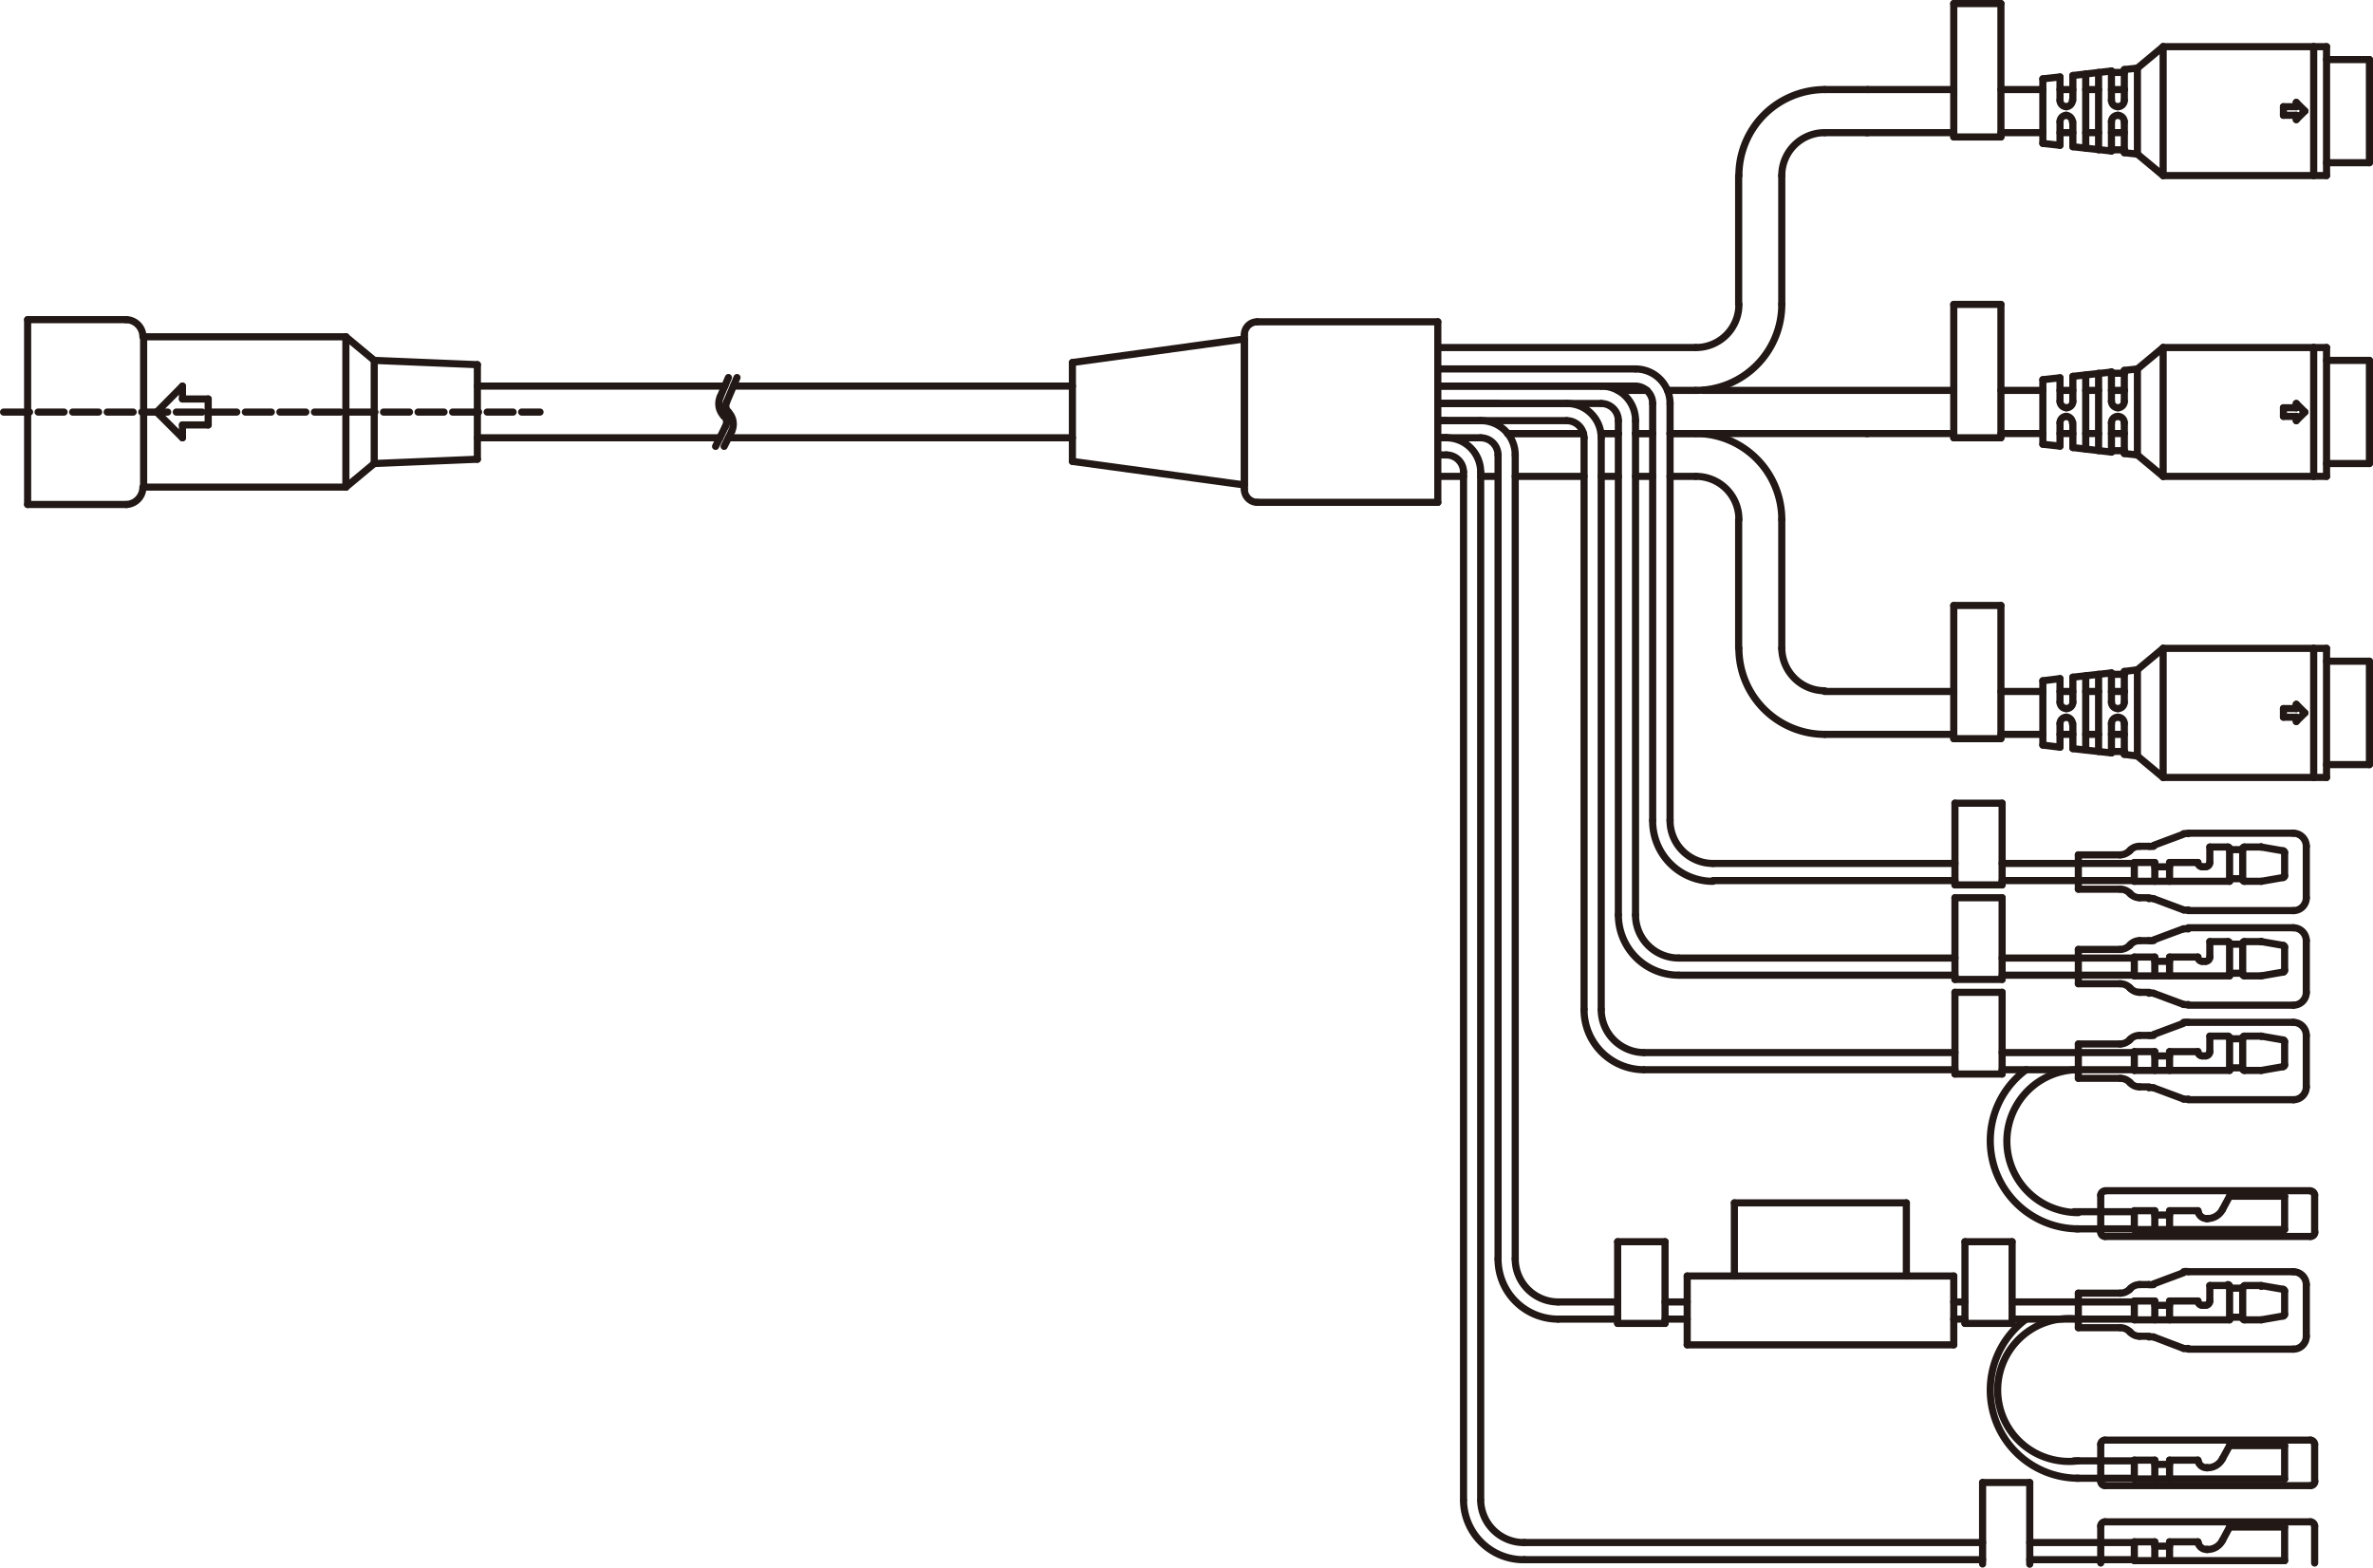 <svg xmlns="http://www.w3.org/2000/svg" viewBox="0 0 99.62 65.82"><defs><style>.cls-1,.cls-2{fill:none;stroke:#221815;stroke-linecap:round;stroke-linejoin:round;stroke-width:0.3px;}.cls-2{stroke-dasharray:1.09 0.36;}</style></defs><g id="Layer_2" data-name="Layer 2"><g id="Layer_1-2" data-name="Layer 1"><path class="cls-1" d="M5.31,21.18A.73.73,0,0,0,6,20.45"/><line class="cls-1" x1="5.31" y1="21.18" x2="1.16" y2="21.18"/><path class="cls-1" d="M6,14.14a.72.72,0,0,0-.72-.72"/><line class="cls-1" x1="1.16" y1="13.42" x2="5.31" y2="13.42"/><line class="cls-1" x1="14.52" y1="20.45" x2="6.03" y2="20.45"/><line class="cls-1" x1="14.52" y1="14.14" x2="14.52" y2="20.45"/><line class="cls-1" x1="6.03" y1="14.14" x2="14.52" y2="14.14"/><line class="cls-1" x1="1.16" y1="13.42" x2="1.16" y2="21.18"/><line class="cls-1" x1="20.04" y1="15.31" x2="20.04" y2="19.28"/><line class="cls-1" x1="20.04" y1="15.31" x2="15.71" y2="15.13"/><line class="cls-1" x1="20.04" y1="19.28" x2="15.71" y2="19.46"/><line class="cls-1" x1="15.71" y1="15.13" x2="15.71" y2="19.46"/><line class="cls-2" x1="0.15" y1="17.3" x2="22.67" y2="17.3"/><line class="cls-1" x1="15.71" y1="15.13" x2="14.52" y2="14.14"/><line class="cls-1" x1="15.71" y1="19.46" x2="14.52" y2="20.45"/><line class="cls-1" x1="6.03" y1="14.14" x2="6.03" y2="20.45"/><line class="cls-1" x1="6.58" y1="17.3" x2="7.66" y2="16.21"/><line class="cls-1" x1="7.66" y1="16.21" x2="7.66" y2="16.75"/><line class="cls-1" x1="7.66" y1="16.75" x2="8.74" y2="16.75"/><line class="cls-1" x1="8.74" y1="16.75" x2="8.74" y2="17.84"/><line class="cls-1" x1="8.74" y1="17.84" x2="7.66" y2="17.84"/><line class="cls-1" x1="7.66" y1="17.84" x2="7.66" y2="18.38"/><line class="cls-1" x1="7.66" y1="18.38" x2="6.58" y2="17.3"/><line class="cls-1" x1="30.94" y1="15.85" x2="30.5" y2="16.89"/><path class="cls-1" d="M30.5,16.89a.37.37,0,0,0,.07.4"/><line class="cls-1" x1="30.46" y1="17.89" x2="30.04" y2="18.74"/><path class="cls-1" d="M30.46,17.89a.36.36,0,0,0-.06-.42"/><line class="cls-1" x1="30.58" y1="15.85" x2="30.23" y2="16.67"/><line class="cls-1" x1="30.38" y1="17.46" x2="30.4" y2="17.47"/><path class="cls-1" d="M30.23,16.67a.74.74,0,0,0,.15.79"/><line class="cls-1" x1="30.71" y1="18.12" x2="30.4" y2="18.74"/><line class="cls-1" x1="30.57" y1="17.29" x2="30.57" y2="17.29"/><path class="cls-1" d="M30.71,18.12a.72.72,0,0,0-.14-.83"/><line class="cls-1" x1="45.02" y1="15.22" x2="45.02" y2="19.37"/><line class="cls-1" x1="45.02" y1="15.22" x2="52.24" y2="14.23"/><line class="cls-1" x1="52.24" y1="14.23" x2="52.24" y2="20.36"/><line class="cls-1" x1="52.24" y1="20.36" x2="45.02" y2="19.37"/><line class="cls-1" x1="60.36" y1="21.09" x2="60.36" y2="13.51"/><line class="cls-1" x1="52.78" y1="21.09" x2="60.36" y2="21.09"/><path class="cls-1" d="M52.24,20.54a.55.55,0,0,0,.54.55"/><line class="cls-1" x1="52.24" y1="14.05" x2="52.24" y2="20.54"/><line class="cls-1" x1="60.36" y1="13.51" x2="52.78" y2="13.51"/><path class="cls-1" d="M52.78,13.51a.54.54,0,0,0-.54.54"/><line class="cls-1" x1="30.43" y1="16.21" x2="20.04" y2="16.21"/><line class="cls-1" x1="30.79" y1="16.21" x2="45.02" y2="16.21"/><line class="cls-1" x1="30.22" y1="18.38" x2="20.04" y2="18.38"/><line class="cls-1" x1="30.58" y1="18.38" x2="45.02" y2="18.38"/><line class="cls-1" x1="97.13" y1="1.96" x2="97.13" y2="7.37"/><line class="cls-1" x1="97.13" y1="7.37" x2="97.67" y2="7.37"/><line class="cls-1" x1="97.67" y1="7.37" x2="97.67" y2="1.96"/><line class="cls-1" x1="97.67" y1="1.96" x2="97.13" y2="1.96"/><line class="cls-1" x1="97.67" y1="2.5" x2="99.47" y2="2.5"/><line class="cls-1" x1="99.47" y1="2.5" x2="99.47" y2="6.83"/><line class="cls-1" x1="99.47" y1="6.83" x2="97.67" y2="6.83"/><line class="cls-1" x1="90.81" y1="1.96" x2="97.13" y2="1.96"/><line class="cls-1" x1="90.81" y1="1.96" x2="90.81" y2="7.37"/><line class="cls-1" x1="90.81" y1="7.37" x2="97.13" y2="7.37"/><line class="cls-1" x1="90.81" y1="1.96" x2="89.73" y2="2.86"/><line class="cls-1" x1="90.81" y1="7.37" x2="89.73" y2="6.47"/><line class="cls-1" x1="89.73" y1="2.86" x2="89.73" y2="6.47"/><line class="cls-1" x1="85.76" y1="3.31" x2="85.76" y2="6.02"/><line class="cls-1" x1="96.76" y1="4.66" x2="96.4" y2="4.3"/><line class="cls-1" x1="96.76" y1="4.66" x2="96.4" y2="5.02"/><line class="cls-1" x1="96.4" y1="5.02" x2="96.4" y2="4.84"/><line class="cls-1" x1="96.4" y1="4.48" x2="96.4" y2="4.3"/><line class="cls-1" x1="96.4" y1="4.48" x2="95.86" y2="4.48"/><line class="cls-1" x1="95.86" y1="4.48" x2="95.86" y2="4.84"/><line class="cls-1" x1="95.86" y1="4.84" x2="96.4" y2="4.84"/><line class="cls-1" x1="88.1" y1="3.04" x2="88.1" y2="6.29"/><line class="cls-1" x1="87.56" y1="3.1" x2="87.56" y2="6.22"/><line class="cls-1" x1="89.18" y1="4.21" x2="89.18" y2="2.92"/><path class="cls-1" d="M88.91,4.48a.27.27,0,0,0,.27-.27"/><line class="cls-1" x1="88.64" y1="2.98" x2="88.64" y2="4.21"/><path class="cls-1" d="M88.64,4.21a.27.27,0,0,0,.27.27"/><line class="cls-1" x1="88.64" y1="5.11" x2="88.64" y2="6.34"/><path class="cls-1" d="M88.91,4.84a.27.27,0,0,0-.27.27"/><line class="cls-1" x1="89.18" y1="5.11" x2="89.18" y2="6.41"/><path class="cls-1" d="M89.18,5.11a.28.28,0,0,0-.27-.27"/><line class="cls-1" x1="87.02" y1="3.17" x2="87.02" y2="4.21"/><path class="cls-1" d="M86.75,4.48A.27.27,0,0,0,87,4.21"/><line class="cls-1" x1="86.48" y1="4.21" x2="86.48" y2="3.23"/><path class="cls-1" d="M86.48,4.21a.27.27,0,0,0,.27.27"/><line class="cls-1" x1="87.02" y1="5.11" x2="87.02" y2="6.16"/><path class="cls-1" d="M87,5.11a.28.28,0,0,0-.27-.27"/><line class="cls-1" x1="86.48" y1="5.11" x2="86.48" y2="6.1"/><path class="cls-1" d="M86.75,4.84a.27.27,0,0,0-.27.27"/><line class="cls-1" x1="86.48" y1="3.76" x2="87.02" y2="3.76"/><line class="cls-1" x1="87.56" y1="3.76" x2="88.1" y2="3.76"/><line class="cls-1" x1="88.64" y1="3.76" x2="89.19" y2="3.76"/><line class="cls-1" x1="89.18" y1="5.57" x2="88.64" y2="5.57"/><line class="cls-1" x1="86.48" y1="3.23" x2="85.76" y2="3.31"/><line class="cls-1" x1="86.48" y1="6.1" x2="85.76" y2="6.02"/><line class="cls-1" x1="88.1" y1="5.57" x2="87.56" y2="5.57"/><line class="cls-1" x1="87.02" y1="5.57" x2="86.48" y2="5.57"/><line class="cls-1" x1="89.73" y1="2.86" x2="89.18" y2="2.92"/><line class="cls-1" x1="88.64" y1="2.98" x2="87.02" y2="3.17"/><line class="cls-1" x1="89.73" y1="6.47" x2="89.18" y2="6.41"/><line class="cls-1" x1="88.64" y1="6.34" x2="87.02" y2="6.16"/><line class="cls-1" x1="88.64" y1="3.04" x2="89.19" y2="3.04"/><line class="cls-1" x1="88.64" y1="6.29" x2="89.19" y2="6.29"/><line class="cls-1" x1="97.13" y1="14.59" x2="97.13" y2="20"/><line class="cls-1" x1="97.13" y1="20" x2="97.67" y2="20"/><line class="cls-1" x1="97.67" y1="20" x2="97.67" y2="14.59"/><line class="cls-1" x1="97.67" y1="14.59" x2="97.13" y2="14.59"/><line class="cls-1" x1="97.67" y1="15.13" x2="99.47" y2="15.13"/><line class="cls-1" x1="99.47" y1="15.13" x2="99.47" y2="19.46"/><line class="cls-1" x1="99.47" y1="19.46" x2="97.67" y2="19.46"/><line class="cls-1" x1="90.81" y1="14.59" x2="97.13" y2="14.59"/><line class="cls-1" x1="90.81" y1="14.59" x2="90.81" y2="20"/><line class="cls-1" x1="90.81" y1="20" x2="97.13" y2="20"/><line class="cls-1" x1="90.81" y1="14.59" x2="89.73" y2="15.49"/><line class="cls-1" x1="90.81" y1="20" x2="89.73" y2="19.1"/><line class="cls-1" x1="89.73" y1="15.49" x2="89.73" y2="19.1"/><line class="cls-1" x1="85.76" y1="15.94" x2="85.76" y2="18.65"/><line class="cls-1" x1="96.76" y1="17.3" x2="96.4" y2="16.94"/><line class="cls-1" x1="96.76" y1="17.3" x2="96.4" y2="17.66"/><line class="cls-1" x1="96.4" y1="17.66" x2="96.4" y2="17.48"/><line class="cls-1" x1="96.4" y1="17.12" x2="96.4" y2="16.94"/><line class="cls-1" x1="96.4" y1="17.12" x2="95.86" y2="17.12"/><line class="cls-1" x1="95.86" y1="17.12" x2="95.86" y2="17.48"/><line class="cls-1" x1="95.86" y1="17.48" x2="96.4" y2="17.48"/><line class="cls-1" x1="88.1" y1="15.67" x2="88.1" y2="18.92"/><line class="cls-1" x1="87.56" y1="15.74" x2="87.56" y2="18.86"/><line class="cls-1" x1="89.18" y1="16.85" x2="89.18" y2="15.55"/><path class="cls-1" d="M88.91,17.12a.27.27,0,0,0,.27-.27"/><line class="cls-1" x1="88.64" y1="15.61" x2="88.64" y2="16.85"/><path class="cls-1" d="M88.64,16.85a.28.28,0,0,0,.27.27"/><line class="cls-1" x1="88.64" y1="17.75" x2="88.64" y2="18.98"/><path class="cls-1" d="M88.91,17.48a.27.27,0,0,0-.27.27"/><line class="cls-1" x1="89.18" y1="17.75" x2="89.18" y2="19.04"/><path class="cls-1" d="M89.18,17.75a.27.27,0,0,0-.27-.27"/><line class="cls-1" x1="87.02" y1="15.8" x2="87.02" y2="16.85"/><path class="cls-1" d="M86.75,17.12a.27.27,0,0,0,.27-.27"/><line class="cls-1" x1="86.48" y1="16.85" x2="86.48" y2="15.86"/><path class="cls-1" d="M86.48,16.85a.28.28,0,0,0,.27.27"/><line class="cls-1" x1="87.02" y1="17.75" x2="87.02" y2="18.79"/><path class="cls-1" d="M87,17.75a.27.27,0,0,0-.27-.27"/><line class="cls-1" x1="86.48" y1="17.75" x2="86.48" y2="18.73"/><path class="cls-1" d="M86.75,17.48a.27.27,0,0,0-.27.27"/><line class="cls-1" x1="86.48" y1="16.39" x2="87.02" y2="16.39"/><line class="cls-1" x1="87.56" y1="16.39" x2="88.1" y2="16.39"/><line class="cls-1" x1="88.64" y1="16.39" x2="89.19" y2="16.39"/><line class="cls-1" x1="89.18" y1="18.2" x2="88.64" y2="18.2"/><line class="cls-1" x1="86.48" y1="15.86" x2="85.76" y2="15.94"/><line class="cls-1" x1="86.48" y1="18.73" x2="85.76" y2="18.65"/><line class="cls-1" x1="88.1" y1="18.2" x2="87.56" y2="18.2"/><line class="cls-1" x1="87.02" y1="18.2" x2="86.48" y2="18.2"/><line class="cls-1" x1="89.73" y1="15.49" x2="89.18" y2="15.55"/><line class="cls-1" x1="88.64" y1="15.62" x2="87.02" y2="15.8"/><line class="cls-1" x1="89.73" y1="19.1" x2="89.18" y2="19.04"/><line class="cls-1" x1="88.64" y1="18.98" x2="87.02" y2="18.79"/><line class="cls-1" x1="88.64" y1="15.67" x2="89.19" y2="15.67"/><line class="cls-1" x1="88.64" y1="18.92" x2="89.19" y2="18.92"/><line class="cls-1" x1="97.13" y1="27.22" x2="97.13" y2="32.64"/><line class="cls-1" x1="97.13" y1="32.64" x2="97.67" y2="32.64"/><line class="cls-1" x1="97.67" y1="32.64" x2="97.67" y2="27.22"/><line class="cls-1" x1="97.67" y1="27.22" x2="97.13" y2="27.22"/><line class="cls-1" x1="97.67" y1="27.76" x2="99.47" y2="27.76"/><line class="cls-1" x1="99.47" y1="27.76" x2="99.47" y2="32.1"/><line class="cls-1" x1="99.47" y1="32.1" x2="97.67" y2="32.1"/><line class="cls-1" x1="90.81" y1="27.22" x2="97.13" y2="27.22"/><line class="cls-1" x1="90.81" y1="27.22" x2="90.81" y2="32.64"/><line class="cls-1" x1="90.81" y1="32.64" x2="97.13" y2="32.64"/><line class="cls-1" x1="90.81" y1="27.22" x2="89.73" y2="28.12"/><line class="cls-1" x1="90.81" y1="32.64" x2="89.73" y2="31.74"/><line class="cls-1" x1="89.73" y1="28.12" x2="89.73" y2="31.73"/><line class="cls-1" x1="85.76" y1="28.58" x2="85.76" y2="31.28"/><line class="cls-1" x1="96.76" y1="29.93" x2="96.4" y2="29.57"/><line class="cls-1" x1="96.76" y1="29.93" x2="96.4" y2="30.29"/><line class="cls-1" x1="96.4" y1="30.29" x2="96.4" y2="30.11"/><line class="cls-1" x1="96.4" y1="29.75" x2="96.4" y2="29.57"/><line class="cls-1" x1="96.4" y1="29.75" x2="95.86" y2="29.75"/><line class="cls-1" x1="95.86" y1="29.75" x2="95.86" y2="30.11"/><line class="cls-1" x1="95.86" y1="30.11" x2="96.4" y2="30.11"/><line class="cls-1" x1="88.1" y1="28.31" x2="88.1" y2="31.55"/><line class="cls-1" x1="87.56" y1="28.37" x2="87.56" y2="31.49"/><line class="cls-1" x1="89.18" y1="29.48" x2="89.18" y2="28.19"/><path class="cls-1" d="M88.91,29.75a.27.27,0,0,0,.27-.27"/><line class="cls-1" x1="88.64" y1="28.25" x2="88.64" y2="29.48"/><path class="cls-1" d="M88.64,29.48a.27.27,0,0,0,.27.27"/><line class="cls-1" x1="88.64" y1="30.38" x2="88.64" y2="31.61"/><path class="cls-1" d="M88.91,30.11a.27.27,0,0,0-.27.27"/><line class="cls-1" x1="89.18" y1="30.38" x2="89.18" y2="31.67"/><path class="cls-1" d="M89.18,30.38a.27.27,0,0,0-.27-.27"/><line class="cls-1" x1="87.02" y1="28.43" x2="87.02" y2="29.48"/><path class="cls-1" d="M86.75,29.75a.27.27,0,0,0,.27-.27"/><line class="cls-1" x1="86.48" y1="29.48" x2="86.48" y2="28.49"/><path class="cls-1" d="M86.48,29.48a.27.27,0,0,0,.27.27"/><line class="cls-1" x1="87.02" y1="30.38" x2="87.02" y2="31.43"/><path class="cls-1" d="M87,30.38a.27.27,0,0,0-.27-.27"/><line class="cls-1" x1="86.48" y1="30.38" x2="86.48" y2="31.37"/><path class="cls-1" d="M86.75,30.11a.27.27,0,0,0-.27.27"/><line class="cls-1" x1="86.48" y1="29.03" x2="87.02" y2="29.03"/><line class="cls-1" x1="87.56" y1="29.03" x2="88.1" y2="29.03"/><line class="cls-1" x1="88.64" y1="29.03" x2="89.19" y2="29.03"/><line class="cls-1" x1="89.18" y1="30.83" x2="88.64" y2="30.83"/><line class="cls-1" x1="86.48" y1="28.49" x2="85.76" y2="28.58"/><line class="cls-1" x1="86.48" y1="31.37" x2="85.76" y2="31.28"/><line class="cls-1" x1="88.1" y1="30.83" x2="87.56" y2="30.83"/><line class="cls-1" x1="87.02" y1="30.83" x2="86.48" y2="30.83"/><line class="cls-1" x1="89.73" y1="28.12" x2="89.18" y2="28.19"/><line class="cls-1" x1="88.64" y1="28.25" x2="87.02" y2="28.43"/><line class="cls-1" x1="89.73" y1="31.74" x2="89.18" y2="31.67"/><line class="cls-1" x1="88.64" y1="31.61" x2="87.02" y2="31.43"/><line class="cls-1" x1="88.64" y1="28.31" x2="89.19" y2="28.31"/><line class="cls-1" x1="88.64" y1="31.55" x2="89.19" y2="31.55"/><line class="cls-1" x1="60.36" y1="14.59" x2="71.19" y2="14.59"/><path class="cls-1" d="M71.19,14.59A1.8,1.8,0,0,0,73,12.78"/><line class="cls-1" x1="76.6" y1="5.57" x2="78.41" y2="5.57"/><path class="cls-1" d="M76.6,5.57a1.8,1.8,0,0,0-1.8,1.8"/><path class="cls-1" d="M73,21.81A1.8,1.8,0,0,0,71.19,20"/><path class="cls-1" d="M74.8,27.22A1.81,1.81,0,0,0,76.6,29"/><line class="cls-1" x1="74.8" y1="12.78" x2="74.8" y2="7.37"/><path class="cls-1" d="M71.19,16.39a3.61,3.61,0,0,0,3.61-3.61"/><line class="cls-1" x1="74.8" y1="27.22" x2="74.8" y2="21.81"/><path class="cls-1" d="M74.8,21.81a3.61,3.61,0,0,0-3.61-3.61"/><line class="cls-1" x1="76.6" y1="3.76" x2="78.41" y2="3.76"/><line class="cls-1" x1="72.99" y1="12.78" x2="72.99" y2="7.37"/><path class="cls-1" d="M76.6,3.76A3.61,3.61,0,0,0,73,7.37"/><line class="cls-1" x1="72.99" y1="21.81" x2="72.99" y2="27.22"/><path class="cls-1" d="M73,27.22a3.61,3.61,0,0,0,3.61,3.61"/><line class="cls-1" x1="60.36" y1="19.1" x2="60.72" y2="19.1"/><path class="cls-1" d="M61.44,19.82a.72.72,0,0,0-.72-.72"/><line class="cls-1" x1="60.36" y1="18.38" x2="60.72" y2="18.38"/><path class="cls-1" d="M62.16,19.82a1.44,1.44,0,0,0-1.44-1.44"/><line class="cls-1" x1="60.36" y1="17.66" x2="60.72" y2="17.66"/><line class="cls-1" x1="60.36" y1="18.38" x2="60.72" y2="18.38"/><line class="cls-1" x1="60.36" y1="16.94" x2="62.89" y2="16.94"/><line class="cls-1" x1="60.47" y1="18.38" x2="62.16" y2="18.38"/><path class="cls-1" d="M62.89,19.1a.73.73,0,0,0-.73-.72"/><line class="cls-1" x1="60.36" y1="17.66" x2="62.16" y2="17.66"/><path class="cls-1" d="M63.61,19.1a1.44,1.44,0,0,0-1.45-1.44"/><line class="cls-1" x1="60.36" y1="16.94" x2="65.77" y2="16.94"/><path class="cls-1" d="M67.22,18.38a1.44,1.44,0,0,0-1.45-1.44"/><line class="cls-1" x1="60.36" y1="16.21" x2="67.22" y2="16.21"/><path class="cls-1" d="M68.66,17.66a1.44,1.44,0,0,0-1.44-1.45"/><line class="cls-1" x1="60.36" y1="15.49" x2="68.66" y2="15.49"/><path class="cls-1" d="M70.11,16.94a1.45,1.45,0,0,0-1.45-1.45"/><line class="cls-1" x1="60.36" y1="17.66" x2="65.77" y2="17.66"/><path class="cls-1" d="M66.5,18.38a.73.73,0,0,0-.73-.72"/><line class="cls-1" x1="60.36" y1="16.94" x2="67.22" y2="16.94"/><path class="cls-1" d="M67.94,17.66a.72.72,0,0,0-.72-.72"/><line class="cls-1" x1="60.36" y1="16.21" x2="68.66" y2="16.21"/><path class="cls-1" d="M69.38,16.94a.73.73,0,0,0-.72-.73"/><line class="cls-1" x1="60.36" y1="20" x2="61.44" y2="20"/><line class="cls-1" x1="62.16" y1="20" x2="62.89" y2="20"/><line class="cls-1" x1="66.47" y1="18.2" x2="63.29" y2="18.2"/><line class="cls-1" x1="67.94" y1="18.2" x2="67.21" y2="18.2"/><line class="cls-1" x1="71.19" y1="18.2" x2="70.11" y2="18.2"/><line class="cls-1" x1="69.38" y1="18.2" x2="68.66" y2="18.2"/><line class="cls-1" x1="63.29" y1="18.2" x2="66.47" y2="18.2"/><line class="cls-1" x1="67.21" y1="18.2" x2="67.94" y2="18.2"/><line class="cls-1" x1="68.66" y1="18.2" x2="69.38" y2="18.2"/><line class="cls-1" x1="70.11" y1="18.2" x2="78.41" y2="18.2"/><line class="cls-1" x1="67.92" y1="16.39" x2="69.14" y2="16.39"/><line class="cls-1" x1="70" y1="16.39" x2="71.19" y2="16.39"/><line class="cls-1" x1="63.61" y1="20" x2="66.5" y2="20"/><line class="cls-1" x1="67.22" y1="20" x2="67.94" y2="20"/><line class="cls-1" x1="68.66" y1="20" x2="69.38" y2="20"/><line class="cls-1" x1="70.11" y1="20" x2="71.19" y2="20"/><line class="cls-1" x1="82.02" y1="0.15" x2="84" y2="0.15"/><line class="cls-1" x1="84" y1="0.15" x2="84" y2="5.75"/><line class="cls-1" x1="84" y1="5.75" x2="82.02" y2="5.75"/><line class="cls-1" x1="82.02" y1="5.75" x2="82.02" y2="0.15"/><line class="cls-1" x1="78.41" y1="3.76" x2="82.02" y2="3.76"/><line class="cls-1" x1="84" y1="3.76" x2="85.76" y2="3.76"/><line class="cls-1" x1="85.76" y1="5.57" x2="84" y2="5.57"/><line class="cls-1" x1="82.02" y1="5.57" x2="78.35" y2="5.57"/><line class="cls-1" x1="82.02" y1="12.78" x2="84" y2="12.78"/><line class="cls-1" x1="84" y1="12.78" x2="84" y2="18.38"/><line class="cls-1" x1="84" y1="18.38" x2="82.02" y2="18.38"/><line class="cls-1" x1="82.02" y1="18.38" x2="82.02" y2="12.78"/><line class="cls-1" x1="82.02" y1="25.42" x2="84" y2="25.42"/><line class="cls-1" x1="84" y1="25.42" x2="84" y2="31.01"/><line class="cls-1" x1="84" y1="31.01" x2="82.02" y2="31.01"/><line class="cls-1" x1="82.02" y1="31.01" x2="82.02" y2="25.42"/><line class="cls-1" x1="84" y1="16.39" x2="85.76" y2="16.39"/><line class="cls-1" x1="85.76" y1="18.2" x2="84" y2="18.2"/><line class="cls-1" x1="82.02" y1="18.2" x2="78.35" y2="18.2"/><line class="cls-1" x1="76.6" y1="29.03" x2="82.02" y2="29.03"/><line class="cls-1" x1="84" y1="29.03" x2="85.76" y2="29.03"/><line class="cls-1" x1="85.76" y1="30.83" x2="84" y2="30.83"/><line class="cls-1" x1="82.02" y1="30.83" x2="76.6" y2="30.83"/><line class="cls-1" x1="71.49" y1="16.39" x2="82.02" y2="16.39"/><line class="cls-1" x1="94.15" y1="35.67" x2="93.6" y2="35.67"/><line class="cls-1" x1="94.15" y1="36.89" x2="93.6" y2="36.89"/><line class="cls-1" x1="92.27" y1="36.21" x2="91.08" y2="36.21"/><line class="cls-1" x1="91.08" y1="36.21" x2="91.08" y2="37"/><line class="cls-1" x1="90.46" y1="36.21" x2="90.46" y2="37"/><line class="cls-1" x1="90.46" y1="36.21" x2="89.6" y2="36.21"/><line class="cls-1" x1="93.6" y1="37" x2="89.6" y2="37"/><line class="cls-1" x1="89.6" y1="37" x2="89.6" y2="36.21"/><line class="cls-1" x1="91.08" y1="36.39" x2="90.46" y2="36.39"/><line class="cls-1" x1="92.77" y1="35.56" x2="92.77" y2="36.21"/><path class="cls-1" d="M92.59,36.39a.18.18,0,0,0,.18-.18"/><line class="cls-1" x1="92.59" y1="36.39" x2="92.45" y2="36.39"/><path class="cls-1" d="M92.27,36.21a.18.18,0,0,0,.18.18"/><path class="cls-1" d="M95.91,35.79a.07.07,0,0,0-.06-.07"/><path class="cls-1" d="M94.93,35.56h0"/><line class="cls-1" x1="95.85" y1="35.72" x2="94.93" y2="35.56"/><path class="cls-1" d="M94.93,35.56h0"/><line class="cls-1" x1="94.22" y1="35.56" x2="94.92" y2="35.56"/><path class="cls-1" d="M94.22,35.56a.07.07,0,0,0-.07.07"/><line class="cls-1" x1="93.6" y1="37" x2="93.6" y2="35.63"/><line class="cls-1" x1="92.77" y1="35.56" x2="93.53" y2="35.56"/><path class="cls-1" d="M93.6,35.63a.07.07,0,0,0-.07-.07"/><line class="cls-1" x1="95.85" y1="36.84" x2="94.93" y2="37"/><line class="cls-1" x1="95.91" y1="35.79" x2="95.91" y2="36.77"/><path class="cls-1" d="M95.85,36.84a.07.07,0,0,0,.06-.07"/><line class="cls-1" x1="94.93" y1="37" x2="94.22" y2="37"/><line class="cls-1" x1="94.15" y1="35.63" x2="94.15" y2="36.93"/><path class="cls-1" d="M94.15,36.93a.07.07,0,0,0,.07.07"/><line class="cls-1" x1="87.25" y1="35.89" x2="87.25" y2="37.33"/><line class="cls-1" x1="87.25" y1="35.89" x2="89.01" y2="35.89"/><path class="cls-1" d="M89,35.89a.57.57,0,0,0,.39-.16"/><line class="cls-1" x1="89.4" y1="35.73" x2="89.44" y2="35.68"/><path class="cls-1" d="M89.82,35.53a.54.54,0,0,0-.38.15"/><line class="cls-1" x1="89.82" y1="35.53" x2="90.22" y2="35.53"/><path class="cls-1" d="M90.22,35.53a.58.58,0,0,0,.19,0"/><line class="cls-1" x1="90.41" y1="35.49" x2="91.67" y2="35.02"/><path class="cls-1" d="M91.86,35a.65.65,0,0,0-.19,0"/><line class="cls-1" x1="96.28" y1="34.98" x2="91.86" y2="34.98"/><path class="cls-1" d="M96.82,35.53a.55.55,0,0,0-.55-.55"/><line class="cls-1" x1="96.82" y1="35.53" x2="96.82" y2="37.69"/><path class="cls-1" d="M96.28,38.23a.54.54,0,0,0,.54-.54"/><line class="cls-1" x1="96.28" y1="38.23" x2="91.86" y2="38.23"/><path class="cls-1" d="M91.67,38.2a.63.63,0,0,0,.19,0"/><line class="cls-1" x1="90.41" y1="37.73" x2="91.67" y2="38.2"/><path class="cls-1" d="M90.41,37.73a.41.41,0,0,0-.19,0"/><line class="cls-1" x1="89.82" y1="37.69" x2="90.22" y2="37.69"/><path class="cls-1" d="M89.44,37.53a.55.55,0,0,0,.38.16"/><line class="cls-1" x1="89.4" y1="37.49" x2="89.44" y2="37.53"/><line class="cls-1" x1="87.25" y1="37.33" x2="89.01" y2="37.33"/><path class="cls-1" d="M89.4,37.49a.57.57,0,0,0-.39-.16"/><line class="cls-1" x1="94.15" y1="39.64" x2="93.6" y2="39.64"/><line class="cls-1" x1="94.15" y1="40.86" x2="93.6" y2="40.86"/><line class="cls-1" x1="92.27" y1="40.18" x2="91.08" y2="40.18"/><line class="cls-1" x1="91.08" y1="40.18" x2="91.08" y2="40.97"/><line class="cls-1" x1="90.46" y1="40.18" x2="90.46" y2="40.97"/><line class="cls-1" x1="90.46" y1="40.18" x2="89.6" y2="40.18"/><line class="cls-1" x1="93.6" y1="40.97" x2="89.6" y2="40.97"/><line class="cls-1" x1="89.6" y1="40.97" x2="89.6" y2="40.18"/><line class="cls-1" x1="91.08" y1="40.36" x2="90.46" y2="40.36"/><line class="cls-1" x1="92.77" y1="39.53" x2="92.77" y2="40.18"/><path class="cls-1" d="M92.59,40.36a.18.18,0,0,0,.18-.18"/><line class="cls-1" x1="92.59" y1="40.36" x2="92.45" y2="40.36"/><path class="cls-1" d="M92.27,40.18a.18.18,0,0,0,.18.18"/><path class="cls-1" d="M95.91,39.76a.07.07,0,0,0-.06-.07"/><path class="cls-1" d="M94.93,39.53h0"/><line class="cls-1" x1="95.85" y1="39.69" x2="94.93" y2="39.53"/><path class="cls-1" d="M94.93,39.53h0"/><line class="cls-1" x1="94.22" y1="39.53" x2="94.92" y2="39.53"/><path class="cls-1" d="M94.22,39.53a.07.07,0,0,0-.07.07"/><line class="cls-1" x1="93.6" y1="40.97" x2="93.6" y2="39.6"/><line class="cls-1" x1="92.77" y1="39.53" x2="93.53" y2="39.53"/><path class="cls-1" d="M93.6,39.6a.07.07,0,0,0-.07-.07"/><line class="cls-1" x1="95.85" y1="40.81" x2="94.93" y2="40.97"/><line class="cls-1" x1="95.91" y1="39.76" x2="95.91" y2="40.74"/><path class="cls-1" d="M95.85,40.81a.07.07,0,0,0,.06-.07"/><line class="cls-1" x1="94.93" y1="40.97" x2="94.22" y2="40.97"/><line class="cls-1" x1="94.15" y1="39.6" x2="94.15" y2="40.9"/><path class="cls-1" d="M94.15,40.9a.07.07,0,0,0,.07.07"/><line class="cls-1" x1="87.25" y1="39.86" x2="87.25" y2="41.3"/><line class="cls-1" x1="87.25" y1="39.86" x2="89.01" y2="39.86"/><path class="cls-1" d="M89,39.86a.57.57,0,0,0,.39-.16"/><line class="cls-1" x1="89.4" y1="39.7" x2="89.44" y2="39.65"/><path class="cls-1" d="M89.82,39.49a.55.55,0,0,0-.38.16"/><line class="cls-1" x1="89.82" y1="39.49" x2="90.22" y2="39.49"/><path class="cls-1" d="M90.22,39.49a.58.58,0,0,0,.19,0"/><line class="cls-1" x1="90.41" y1="39.46" x2="91.67" y2="38.99"/><path class="cls-1" d="M91.86,39a.65.65,0,0,0-.19,0"/><line class="cls-1" x1="96.28" y1="38.95" x2="91.86" y2="38.95"/><path class="cls-1" d="M96.82,39.49a.55.55,0,0,0-.55-.54"/><line class="cls-1" x1="96.82" y1="39.49" x2="96.82" y2="41.66"/><path class="cls-1" d="M96.28,42.2a.54.54,0,0,0,.54-.54"/><line class="cls-1" x1="96.28" y1="42.2" x2="91.86" y2="42.2"/><path class="cls-1" d="M91.67,42.17a.63.63,0,0,0,.19,0"/><line class="cls-1" x1="90.41" y1="41.7" x2="91.67" y2="42.17"/><path class="cls-1" d="M90.41,41.7a.41.41,0,0,0-.19,0"/><line class="cls-1" x1="89.82" y1="41.66" x2="90.22" y2="41.66"/><path class="cls-1" d="M89.44,41.5a.55.55,0,0,0,.38.16"/><line class="cls-1" x1="89.4" y1="41.46" x2="89.44" y2="41.5"/><line class="cls-1" x1="87.25" y1="41.3" x2="89.01" y2="41.3"/><path class="cls-1" d="M89.4,41.46A.57.57,0,0,0,89,41.3"/><line class="cls-1" x1="94.15" y1="43.61" x2="93.6" y2="43.61"/><line class="cls-1" x1="94.15" y1="44.83" x2="93.6" y2="44.83"/><line class="cls-1" x1="92.27" y1="44.15" x2="91.08" y2="44.15"/><line class="cls-1" x1="91.08" y1="44.15" x2="91.08" y2="44.94"/><line class="cls-1" x1="90.46" y1="44.15" x2="90.46" y2="44.94"/><line class="cls-1" x1="90.46" y1="44.15" x2="89.6" y2="44.15"/><line class="cls-1" x1="93.6" y1="44.94" x2="89.6" y2="44.94"/><line class="cls-1" x1="89.6" y1="44.94" x2="89.6" y2="44.15"/><line class="cls-1" x1="91.08" y1="44.33" x2="90.46" y2="44.33"/><line class="cls-1" x1="92.77" y1="43.5" x2="92.77" y2="44.15"/><path class="cls-1" d="M92.59,44.33a.18.18,0,0,0,.18-.18"/><line class="cls-1" x1="92.59" y1="44.33" x2="92.45" y2="44.33"/><path class="cls-1" d="M92.27,44.15a.18.18,0,0,0,.18.18"/><path class="cls-1" d="M95.91,43.73a.07.07,0,0,0-.06-.07"/><path class="cls-1" d="M94.93,43.5h0"/><line class="cls-1" x1="95.85" y1="43.66" x2="94.93" y2="43.5"/><path class="cls-1" d="M94.93,43.5h0"/><line class="cls-1" x1="94.22" y1="43.5" x2="94.92" y2="43.5"/><path class="cls-1" d="M94.22,43.5a.07.07,0,0,0-.07.07"/><line class="cls-1" x1="93.6" y1="44.94" x2="93.6" y2="43.57"/><line class="cls-1" x1="92.77" y1="43.5" x2="93.53" y2="43.5"/><path class="cls-1" d="M93.6,43.57a.07.07,0,0,0-.07-.07"/><line class="cls-1" x1="95.85" y1="44.78" x2="94.93" y2="44.94"/><line class="cls-1" x1="95.91" y1="43.73" x2="95.91" y2="44.71"/><path class="cls-1" d="M95.85,44.78a.07.07,0,0,0,.06-.07"/><line class="cls-1" x1="94.93" y1="44.94" x2="94.22" y2="44.94"/><line class="cls-1" x1="94.15" y1="43.57" x2="94.15" y2="44.87"/><path class="cls-1" d="M94.15,44.87a.07.07,0,0,0,.07.07"/><line class="cls-1" x1="87.25" y1="43.83" x2="87.25" y2="45.27"/><line class="cls-1" x1="87.25" y1="43.83" x2="89.01" y2="43.83"/><path class="cls-1" d="M89,43.83a.57.57,0,0,0,.39-.16"/><line class="cls-1" x1="89.4" y1="43.67" x2="89.44" y2="43.62"/><path class="cls-1" d="M89.82,43.47a.54.54,0,0,0-.38.15"/><line class="cls-1" x1="89.82" y1="43.47" x2="90.22" y2="43.47"/><path class="cls-1" d="M90.22,43.47a.58.58,0,0,0,.19,0"/><line class="cls-1" x1="90.41" y1="43.43" x2="91.67" y2="42.96"/><path class="cls-1" d="M91.86,42.92a.65.65,0,0,0-.19,0"/><line class="cls-1" x1="96.28" y1="42.92" x2="91.86" y2="42.92"/><path class="cls-1" d="M96.82,43.47a.55.55,0,0,0-.55-.55"/><line class="cls-1" x1="96.82" y1="43.47" x2="96.82" y2="45.63"/><path class="cls-1" d="M96.28,46.17a.54.54,0,0,0,.54-.54"/><line class="cls-1" x1="96.28" y1="46.17" x2="91.86" y2="46.17"/><path class="cls-1" d="M91.67,46.14a.63.63,0,0,0,.19,0"/><line class="cls-1" x1="90.41" y1="45.67" x2="91.67" y2="46.14"/><path class="cls-1" d="M90.41,45.67a.41.41,0,0,0-.19,0"/><line class="cls-1" x1="89.82" y1="45.63" x2="90.22" y2="45.63"/><path class="cls-1" d="M89.44,45.47a.51.51,0,0,0,.38.16"/><line class="cls-1" x1="89.4" y1="45.43" x2="89.44" y2="45.47"/><line class="cls-1" x1="87.25" y1="45.27" x2="89.01" y2="45.27"/><path class="cls-1" d="M89.4,45.43a.57.57,0,0,0-.39-.16"/><line class="cls-1" x1="89.6" y1="36.25" x2="84.05" y2="36.25"/><line class="cls-1" x1="89.6" y1="36.97" x2="84.05" y2="36.97"/><line class="cls-1" x1="84.05" y1="41.12" x2="82.07" y2="41.12"/><line class="cls-1" x1="82.07" y1="41.12" x2="82.07" y2="37.69"/><line class="cls-1" x1="84.05" y1="37.69" x2="84.05" y2="41.12"/><line class="cls-1" x1="82.07" y1="37.69" x2="84.05" y2="37.69"/><line class="cls-1" x1="84.05" y1="37.15" x2="82.07" y2="37.15"/><line class="cls-1" x1="82.07" y1="37.15" x2="82.07" y2="33.72"/><line class="cls-1" x1="84.05" y1="33.72" x2="84.05" y2="37.15"/><line class="cls-1" x1="82.07" y1="33.72" x2="84.05" y2="33.72"/><line class="cls-1" x1="84.05" y1="45.09" x2="82.07" y2="45.09"/><line class="cls-1" x1="82.07" y1="45.09" x2="82.07" y2="41.66"/><line class="cls-1" x1="84.05" y1="41.66" x2="84.05" y2="45.09"/><line class="cls-1" x1="82.07" y1="41.66" x2="84.05" y2="41.66"/><line class="cls-1" x1="89.6" y1="40.22" x2="84.05" y2="40.22"/><line class="cls-1" x1="89.6" y1="40.94" x2="84.05" y2="40.94"/><line class="cls-1" x1="89.6" y1="44.19" x2="84.05" y2="44.19"/><line class="cls-1" x1="89.6" y1="44.91" x2="84.05" y2="44.91"/><line class="cls-1" x1="94.15" y1="54.08" x2="93.6" y2="54.08"/><line class="cls-1" x1="94.15" y1="55.3" x2="93.6" y2="55.3"/><line class="cls-1" x1="92.27" y1="54.62" x2="91.08" y2="54.62"/><line class="cls-1" x1="91.08" y1="54.62" x2="91.08" y2="55.41"/><line class="cls-1" x1="90.46" y1="54.62" x2="90.46" y2="55.41"/><line class="cls-1" x1="90.46" y1="54.62" x2="89.6" y2="54.62"/><line class="cls-1" x1="93.6" y1="55.41" x2="89.6" y2="55.41"/><line class="cls-1" x1="89.6" y1="55.41" x2="89.6" y2="54.62"/><line class="cls-1" x1="91.08" y1="54.8" x2="90.46" y2="54.8"/><line class="cls-1" x1="92.77" y1="53.97" x2="92.77" y2="54.62"/><path class="cls-1" d="M92.59,54.8a.18.18,0,0,0,.18-.18"/><line class="cls-1" x1="92.59" y1="54.8" x2="92.45" y2="54.8"/><path class="cls-1" d="M92.27,54.62a.18.18,0,0,0,.18.18"/><path class="cls-1" d="M95.91,54.2a.07.07,0,0,0-.06-.07"/><path class="cls-1" d="M94.93,54h0"/><line class="cls-1" x1="95.85" y1="54.13" x2="94.93" y2="53.97"/><path class="cls-1" d="M94.93,54h0"/><line class="cls-1" x1="94.22" y1="53.97" x2="94.92" y2="53.97"/><path class="cls-1" d="M94.22,54a.07.07,0,0,0-.07.07"/><line class="cls-1" x1="93.6" y1="55.41" x2="93.6" y2="54.04"/><line class="cls-1" x1="92.77" y1="53.97" x2="93.53" y2="53.97"/><path class="cls-1" d="M93.6,54a.07.07,0,0,0-.07-.07"/><line class="cls-1" x1="95.85" y1="55.25" x2="94.93" y2="55.41"/><line class="cls-1" x1="95.91" y1="54.2" x2="95.91" y2="55.18"/><path class="cls-1" d="M95.85,55.25a.07.07,0,0,0,.06-.07"/><line class="cls-1" x1="94.93" y1="55.41" x2="94.22" y2="55.41"/><line class="cls-1" x1="94.15" y1="54.04" x2="94.15" y2="55.34"/><path class="cls-1" d="M94.15,55.34a.07.07,0,0,0,.07.07"/><line class="cls-1" x1="87.25" y1="54.29" x2="87.25" y2="55.74"/><line class="cls-1" x1="87.25" y1="54.29" x2="89.01" y2="54.29"/><path class="cls-1" d="M89,54.29a.56.56,0,0,0,.39-.15"/><line class="cls-1" x1="89.4" y1="54.14" x2="89.44" y2="54.09"/><path class="cls-1" d="M89.82,53.93a.55.55,0,0,0-.38.16"/><line class="cls-1" x1="89.82" y1="53.93" x2="90.22" y2="53.93"/><path class="cls-1" d="M90.22,53.93a.58.58,0,0,0,.19,0"/><line class="cls-1" x1="90.41" y1="53.9" x2="91.67" y2="53.43"/><path class="cls-1" d="M91.86,53.39a.43.43,0,0,0-.19,0"/><line class="cls-1" x1="96.28" y1="53.39" x2="91.86" y2="53.39"/><path class="cls-1" d="M96.82,53.93a.55.55,0,0,0-.55-.54"/><line class="cls-1" x1="96.82" y1="53.93" x2="96.82" y2="56.1"/><path class="cls-1" d="M96.28,56.64a.54.54,0,0,0,.54-.54"/><line class="cls-1" x1="96.28" y1="56.64" x2="91.86" y2="56.64"/><path class="cls-1" d="M91.67,56.61a.63.63,0,0,0,.19,0"/><line class="cls-1" x1="90.41" y1="56.13" x2="91.67" y2="56.61"/><path class="cls-1" d="M90.41,56.13a.58.58,0,0,0-.19,0"/><line class="cls-1" x1="89.82" y1="56.1" x2="90.22" y2="56.1"/><path class="cls-1" d="M89.44,55.94a.55.55,0,0,0,.38.16"/><line class="cls-1" x1="89.4" y1="55.9" x2="89.44" y2="55.94"/><line class="cls-1" x1="87.25" y1="55.74" x2="89.01" y2="55.74"/><path class="cls-1" d="M89.4,55.9a.57.57,0,0,0-.39-.16"/><line class="cls-1" x1="70.83" y1="53.57" x2="70.83" y2="56.46"/><line class="cls-1" x1="70.83" y1="53.57" x2="82.02" y2="53.57"/><line class="cls-1" x1="82.02" y1="53.57" x2="82.02" y2="56.46"/><line class="cls-1" x1="70.83" y1="56.46" x2="82.02" y2="56.46"/><line class="cls-1" x1="72.81" y1="50.5" x2="72.81" y2="53.57"/><line class="cls-1" x1="72.81" y1="50.5" x2="80.03" y2="50.5"/><line class="cls-1" x1="80.03" y1="50.5" x2="80.03" y2="53.57"/><line class="cls-1" x1="69.9" y1="55.56" x2="67.91" y2="55.56"/><line class="cls-1" x1="67.91" y1="55.56" x2="67.91" y2="52.13"/><line class="cls-1" x1="69.9" y1="52.13" x2="69.9" y2="55.56"/><line class="cls-1" x1="67.91" y1="52.13" x2="69.9" y2="52.13"/><line class="cls-1" x1="70.83" y1="54.66" x2="69.9" y2="54.66"/><line class="cls-1" x1="70.83" y1="55.38" x2="69.9" y2="55.38"/><path class="cls-1" d="M97.17,50.17A.18.18,0,0,0,97,50"/><line class="cls-1" x1="97.17" y1="50.17" x2="97.17" y2="51.73"/><path class="cls-1" d="M97,51.91a.18.18,0,0,0,.18-.18"/><line class="cls-1" x1="96.99" y1="51.91" x2="88.37" y2="51.91"/><line class="cls-1" x1="96.99" y1="49.99" x2="88.37" y2="49.99"/><path class="cls-1" d="M88.37,50a.18.18,0,0,0-.18.18"/><line class="cls-1" x1="88.19" y1="50.17" x2="88.19" y2="51.73"/><path class="cls-1" d="M88.19,51.73a.18.18,0,0,0,.18.18"/><line class="cls-1" x1="89.6" y1="51.62" x2="95.91" y2="51.62"/><line class="cls-1" x1="95.91" y1="51.62" x2="95.91" y2="50.22"/><line class="cls-1" x1="92.27" y1="50.83" x2="91.08" y2="50.83"/><line class="cls-1" x1="91.08" y1="50.83" x2="91.08" y2="51.62"/><line class="cls-1" x1="90.46" y1="50.83" x2="90.46" y2="51.62"/><line class="cls-1" x1="90.46" y1="50.83" x2="89.6" y2="50.83"/><line class="cls-1" x1="91.08" y1="51.01" x2="90.46" y2="51.01"/><line class="cls-1" x1="95.91" y1="50.22" x2="93.6" y2="50.22"/><line class="cls-1" x1="89.6" y1="50.83" x2="89.6" y2="51.62"/><line class="cls-1" x1="93.6" y1="50.22" x2="93.3" y2="50.78"/><path class="cls-1" d="M92.67,51.16a.72.72,0,0,0,.63-.38"/><line class="cls-1" x1="92.27" y1="50.83" x2="92.29" y2="50.91"/><line class="cls-1" x1="92.64" y1="51.16" x2="92.67" y2="51.16"/><path class="cls-1" d="M92.29,50.91a.37.37,0,0,0,.35.25"/><path class="cls-1" d="M87.25,44.91a3,3,0,0,0,0,6"/><line class="cls-1" x1="89.6" y1="50.87" x2="87.07" y2="50.87"/><line class="cls-1" x1="89.6" y1="51.59" x2="87.17" y2="51.59"/><path class="cls-1" d="M85.06,44.91a3.7,3.7,0,0,0,2.19,6.68"/><line class="cls-1" x1="83.23" y1="65.66" x2="83.23" y2="62.24"/><line class="cls-1" x1="85.21" y1="62.24" x2="85.21" y2="65.67"/><line class="cls-1" x1="83.23" y1="62.24" x2="85.21" y2="62.24"/><path class="cls-1" d="M97.17,60.64a.18.18,0,0,0-.18-.18"/><line class="cls-1" x1="97.17" y1="60.64" x2="97.17" y2="62.19"/><path class="cls-1" d="M97,62.37a.18.18,0,0,0,.18-.18"/><line class="cls-1" x1="96.99" y1="62.37" x2="88.37" y2="62.37"/><line class="cls-1" x1="96.99" y1="60.46" x2="88.37" y2="60.46"/><path class="cls-1" d="M88.37,60.46a.18.18,0,0,0-.18.18"/><line class="cls-1" x1="88.19" y1="60.64" x2="88.19" y2="62.19"/><path class="cls-1" d="M88.19,62.19a.18.18,0,0,0,.18.18"/><line class="cls-1" x1="89.6" y1="62.09" x2="95.91" y2="62.09"/><line class="cls-1" x1="95.91" y1="62.09" x2="95.91" y2="60.69"/><line class="cls-1" x1="92.27" y1="61.3" x2="91.08" y2="61.3"/><line class="cls-1" x1="91.08" y1="61.3" x2="91.08" y2="62.09"/><line class="cls-1" x1="90.46" y1="61.3" x2="90.46" y2="62.09"/><line class="cls-1" x1="90.46" y1="61.3" x2="89.6" y2="61.3"/><line class="cls-1" x1="91.08" y1="61.48" x2="90.46" y2="61.48"/><line class="cls-1" x1="95.91" y1="60.69" x2="93.6" y2="60.69"/><line class="cls-1" x1="89.6" y1="61.3" x2="89.6" y2="62.09"/><line class="cls-1" x1="93.6" y1="60.69" x2="93.3" y2="61.24"/><path class="cls-1" d="M92.67,61.62a.7.7,0,0,0,.63-.38"/><line class="cls-1" x1="92.27" y1="61.3" x2="92.29" y2="61.38"/><line class="cls-1" x1="92.64" y1="61.62" x2="92.67" y2="61.62"/><path class="cls-1" d="M92.29,61.38a.37.37,0,0,0,.35.24"/><path class="cls-1" d="M87.25,55.38a3,3,0,1,0,0,5.95"/><line class="cls-1" x1="89.6" y1="61.33" x2="87.07" y2="61.33"/><line class="cls-1" x1="89.6" y1="62.06" x2="87.17" y2="62.06"/><path class="cls-1" d="M97.17,64.07a.18.18,0,0,0-.18-.18"/><line class="cls-1" x1="97.17" y1="64.07" x2="97.17" y2="65.62"/><line class="cls-1" x1="96.99" y1="63.89" x2="88.37" y2="63.89"/><path class="cls-1" d="M88.37,63.89a.18.18,0,0,0-.18.18"/><line class="cls-1" x1="88.19" y1="64.07" x2="88.19" y2="65.62"/><line class="cls-1" x1="89.6" y1="65.52" x2="95.91" y2="65.52"/><line class="cls-1" x1="95.91" y1="65.52" x2="95.91" y2="64.11"/><line class="cls-1" x1="92.27" y1="64.73" x2="91.08" y2="64.73"/><line class="cls-1" x1="91.08" y1="64.73" x2="91.08" y2="65.52"/><line class="cls-1" x1="90.46" y1="64.73" x2="90.46" y2="65.52"/><line class="cls-1" x1="90.46" y1="64.73" x2="89.6" y2="64.73"/><line class="cls-1" x1="91.08" y1="64.91" x2="90.46" y2="64.91"/><line class="cls-1" x1="95.91" y1="64.11" x2="93.6" y2="64.11"/><line class="cls-1" x1="89.6" y1="64.73" x2="89.6" y2="65.52"/><line class="cls-1" x1="93.6" y1="64.11" x2="93.3" y2="64.67"/><path class="cls-1" d="M92.67,65.05a.7.7,0,0,0,.63-.38"/><line class="cls-1" x1="92.27" y1="64.73" x2="92.29" y2="64.81"/><line class="cls-1" x1="92.64" y1="65.05" x2="92.67" y2="65.05"/><path class="cls-1" d="M92.29,64.81a.37.37,0,0,0,.35.24"/><line class="cls-1" x1="89.6" y1="64.76" x2="85.21" y2="64.76"/><line class="cls-1" x1="89.6" y1="65.48" x2="85.21" y2="65.48"/><path class="cls-1" d="M85.06,55.38a3.7,3.7,0,0,0,2.19,6.68"/><line class="cls-1" x1="84.47" y1="55.56" x2="82.49" y2="55.56"/><line class="cls-1" x1="82.49" y1="55.56" x2="82.49" y2="52.13"/><line class="cls-1" x1="84.47" y1="52.13" x2="84.47" y2="55.56"/><line class="cls-1" x1="82.49" y1="52.13" x2="84.47" y2="52.13"/><line class="cls-1" x1="89.6" y1="54.66" x2="84.47" y2="54.66"/><line class="cls-1" x1="89.6" y1="55.38" x2="84.47" y2="55.38"/><line class="cls-1" x1="82.49" y1="55.38" x2="82.02" y2="55.38"/><line class="cls-1" x1="82.49" y1="54.66" x2="82.02" y2="54.66"/><line class="cls-1" x1="82.07" y1="36.25" x2="71.91" y2="36.25"/><line class="cls-1" x1="70.11" y1="16.94" x2="70.11" y2="34.44"/><path class="cls-1" d="M70.11,34.44a1.8,1.8,0,0,0,1.8,1.81"/><line class="cls-1" x1="82.07" y1="40.22" x2="70.47" y2="40.22"/><line class="cls-1" x1="68.66" y1="17.66" x2="68.66" y2="38.41"/><path class="cls-1" d="M68.66,38.41a1.81,1.81,0,0,0,1.81,1.81"/><line class="cls-1" x1="82.07" y1="44.19" x2="69.02" y2="44.19"/><line class="cls-1" x1="67.22" y1="18.38" x2="67.22" y2="42.38"/><path class="cls-1" d="M67.22,42.38A1.81,1.81,0,0,0,69,44.19"/><line class="cls-1" x1="67.91" y1="54.66" x2="65.41" y2="54.66"/><line class="cls-1" x1="63.61" y1="19.1" x2="63.61" y2="52.85"/><path class="cls-1" d="M63.61,52.85a1.81,1.81,0,0,0,1.8,1.81"/><line class="cls-1" x1="83.23" y1="64.76" x2="63.97" y2="64.76"/><line class="cls-1" x1="62.16" y1="19.82" x2="62.16" y2="62.96"/><path class="cls-1" d="M62.16,63A1.81,1.81,0,0,0,64,64.76"/><line class="cls-1" x1="83.23" y1="65.48" x2="63.97" y2="65.48"/><line class="cls-1" x1="61.44" y1="62.96" x2="61.44" y2="19.82"/><path class="cls-1" d="M61.44,63A2.52,2.52,0,0,0,64,65.48"/><line class="cls-1" x1="67.91" y1="55.38" x2="65.41" y2="55.38"/><line class="cls-1" x1="62.89" y1="19.1" x2="62.89" y2="52.85"/><path class="cls-1" d="M62.89,52.85a2.52,2.52,0,0,0,2.52,2.53"/><line class="cls-1" x1="82.07" y1="44.91" x2="69.02" y2="44.91"/><line class="cls-1" x1="66.5" y1="18.38" x2="66.5" y2="42.38"/><path class="cls-1" d="M66.5,42.38A2.52,2.52,0,0,0,69,44.91"/><line class="cls-1" x1="82.07" y1="40.94" x2="70.47" y2="40.94"/><line class="cls-1" x1="67.94" y1="17.66" x2="67.94" y2="38.41"/><path class="cls-1" d="M67.94,38.41a2.53,2.53,0,0,0,2.53,2.53"/><line class="cls-1" x1="82.07" y1="36.97" x2="71.91" y2="36.97"/><line class="cls-1" x1="69.38" y1="16.94" x2="69.38" y2="34.44"/><path class="cls-1" d="M69.38,34.44A2.53,2.53,0,0,0,71.91,37"/></g></g></svg>